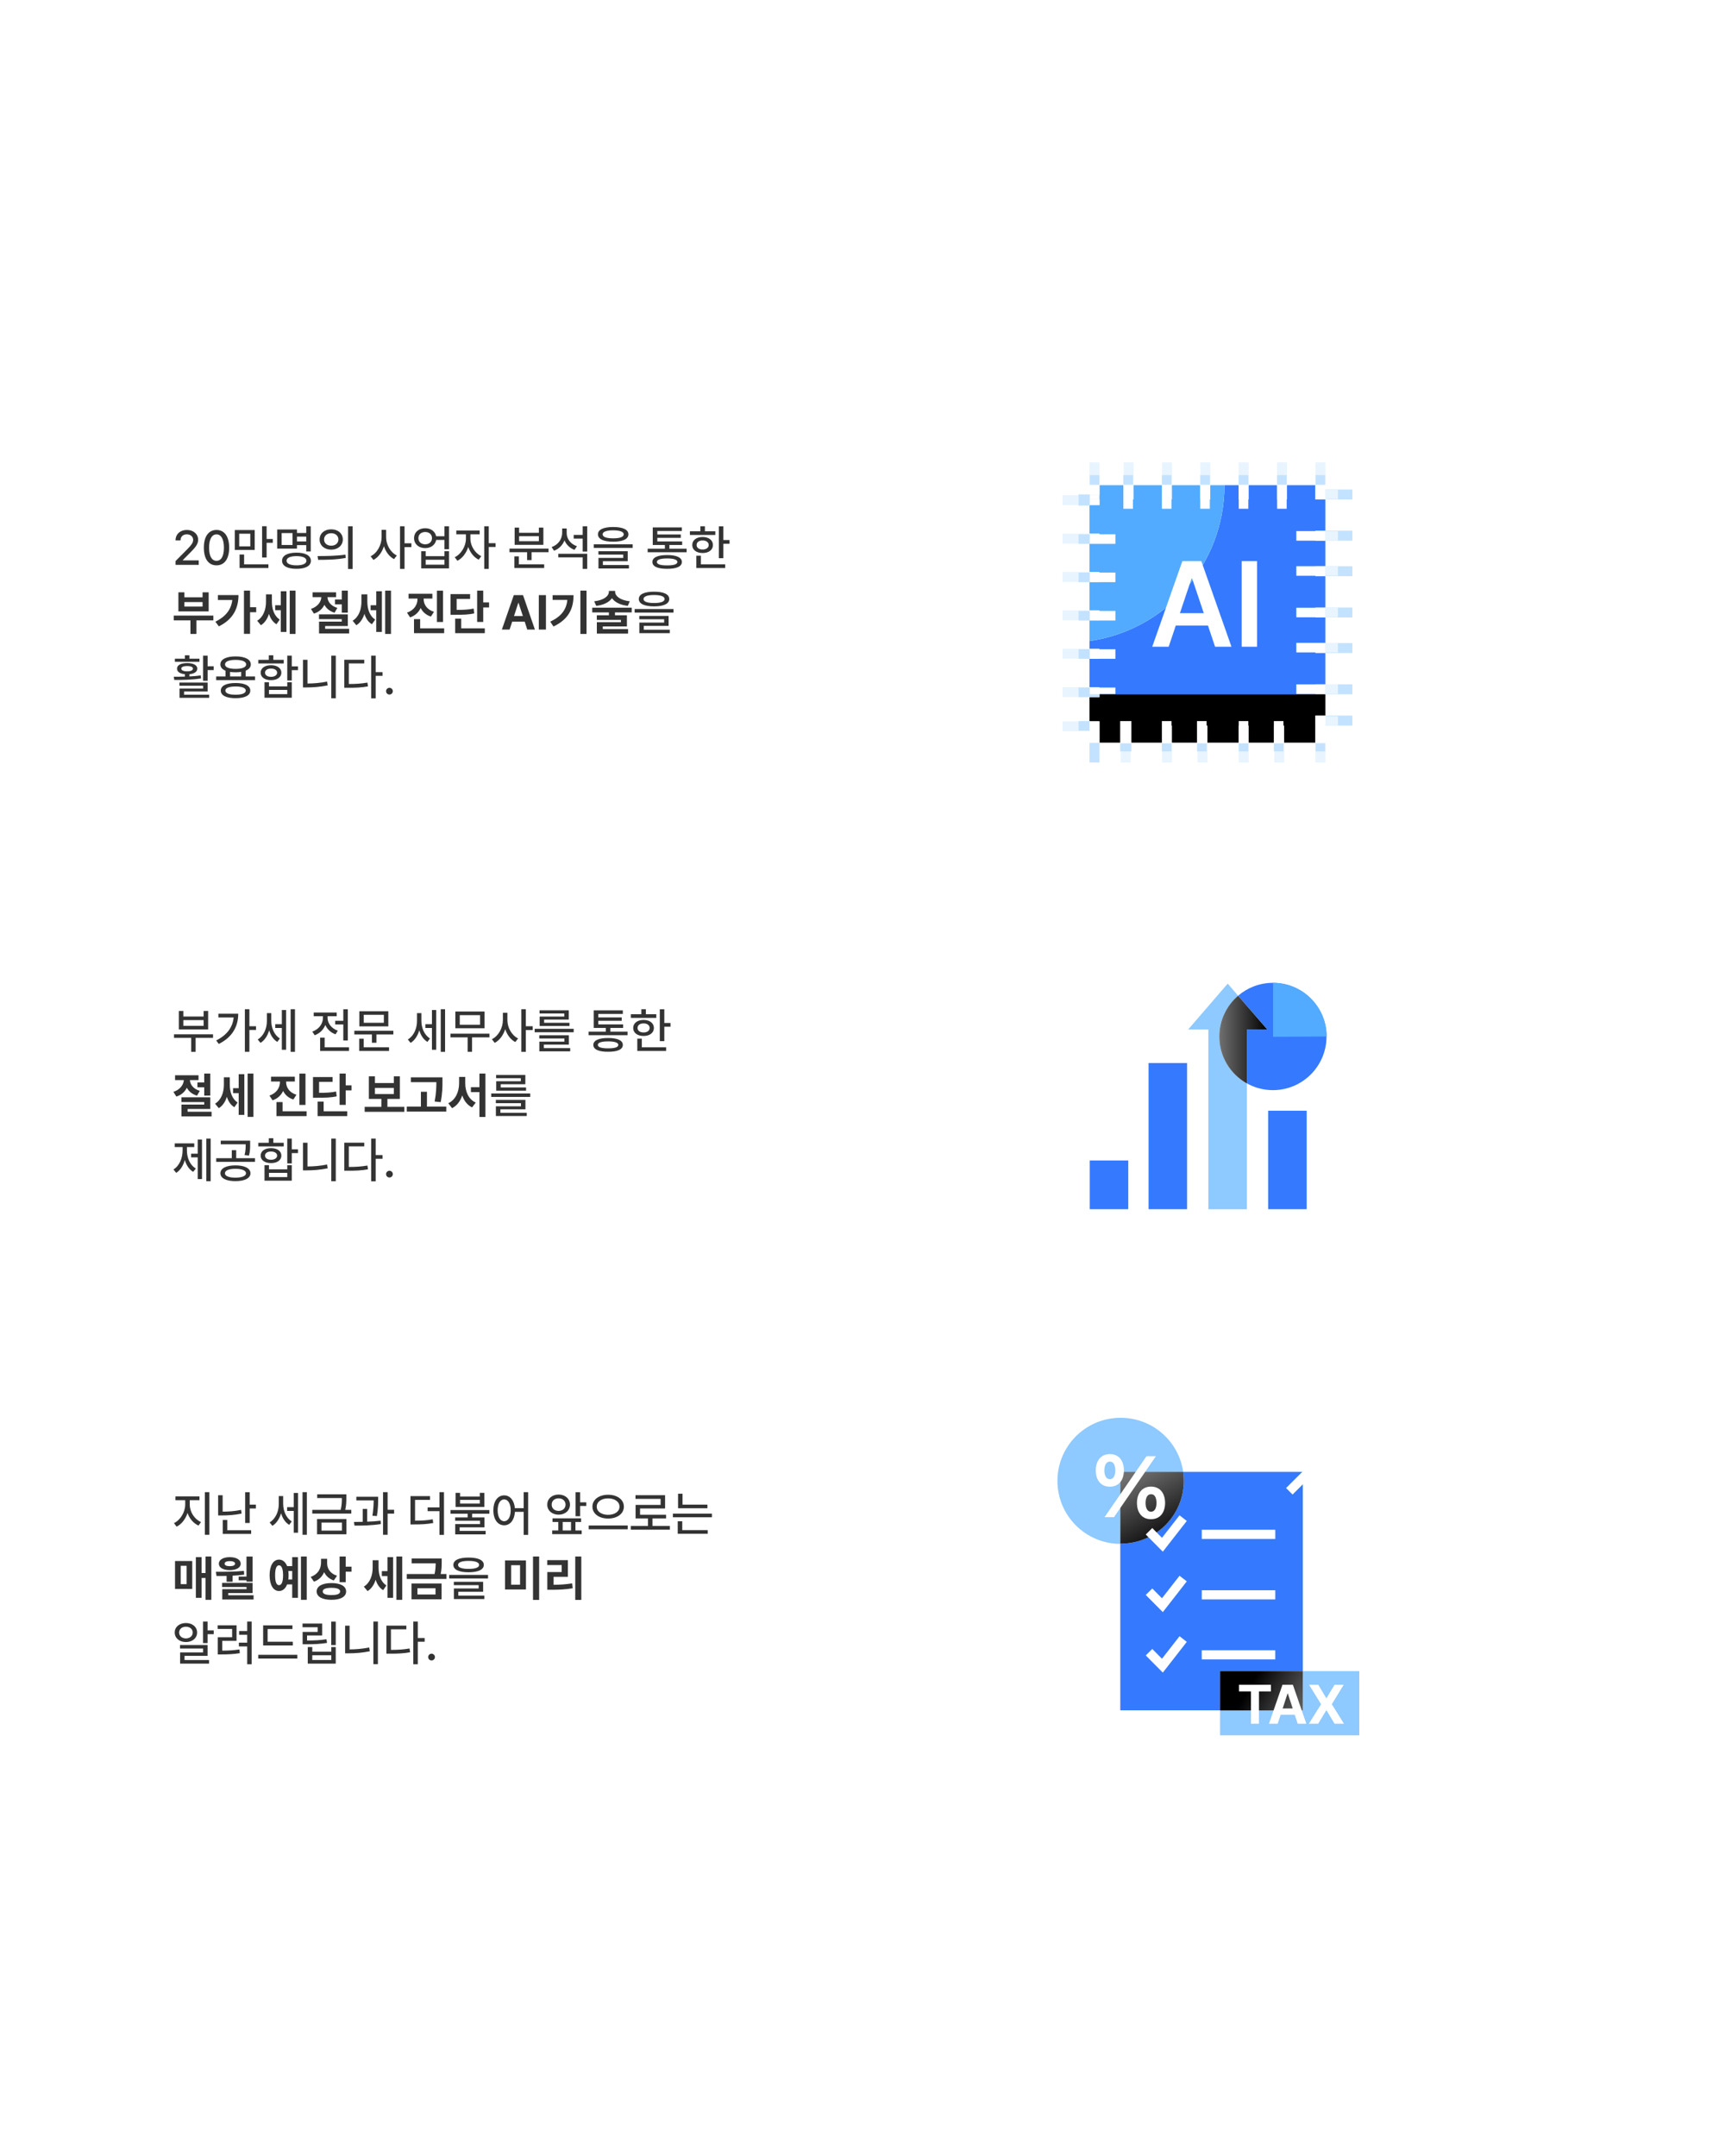 <svg width="400" height="500" viewBox="0 0 400 500" fill="none" xmlns="http://www.w3.org/2000/svg">
<g filter="url(#filter0_d_4760_14186)">
<rect x="20" y="86" width="320" height="104" rx="12" fill="white" shape-rendering="crispEdges"/>
<path d="M40.706 127V126.117L43.475 123.326C44.347 122.41 44.788 121.903 44.788 121.208C44.788 120.425 44.148 119.917 43.31 119.917C42.427 119.917 41.853 120.48 41.853 121.329H40.706C40.695 119.873 41.809 118.902 43.332 118.902C44.876 118.902 45.936 119.873 45.947 121.175C45.936 122.068 45.516 122.774 44.016 124.253L42.394 125.897V125.963H46.079V127H40.706ZM50.205 127.11C48.352 127.11 47.27 125.621 47.27 123.006C47.27 120.413 48.374 118.902 50.205 118.902C52.037 118.902 53.14 120.413 53.14 123.006C53.14 125.621 52.048 127.11 50.205 127.11ZM50.205 126.062C51.286 126.062 51.926 125.003 51.926 123.006C51.926 121.02 51.275 119.928 50.205 119.928C49.135 119.928 48.484 121.02 48.484 123.006C48.484 125.003 49.124 126.062 50.205 126.062ZM59.065 118.924V123.536H54.442V118.924H59.065ZM55.468 119.774V122.708H58.038V119.774H55.468ZM61.823 118.041V120.998H63.257V121.881H61.823V125.29H60.775V118.041H61.823ZM62.242 126.879V127.728H55.556V124.595H56.604V126.879H62.242ZM72.061 118.053V123.889H71.013V122.421H68.862V123.227H64.272V118.792H68.862V119.608H71.013V118.053H72.061ZM65.309 119.63V122.388H67.835V119.63H65.309ZM68.751 124.165C70.825 124.165 72.094 124.849 72.094 126.051C72.094 127.243 70.825 127.927 68.751 127.916C66.677 127.927 65.397 127.243 65.408 126.051C65.397 124.849 66.677 124.165 68.751 124.165ZM68.751 124.97C67.306 124.981 66.445 125.356 66.445 126.051C66.445 126.713 67.306 127.11 68.751 127.11C70.196 127.11 71.057 126.713 71.057 126.051C71.057 125.356 70.196 124.981 68.751 124.97ZM68.862 121.572H71.013V120.447H68.862V121.572ZM76.805 118.759C78.372 118.748 79.486 119.718 79.497 121.109C79.486 122.499 78.372 123.47 76.805 123.47C75.249 123.47 74.102 122.499 74.113 121.109C74.102 119.718 75.249 118.748 76.805 118.759ZM76.805 119.663C75.845 119.663 75.139 120.237 75.15 121.109C75.139 121.98 75.845 122.554 76.805 122.554C77.765 122.554 78.471 121.98 78.471 121.109C78.471 120.237 77.765 119.663 76.805 119.663ZM81.759 118.053V127.96H80.711V118.053H81.759ZM73.639 124.959C75.437 124.959 77.93 124.937 80.093 124.628L80.17 125.389C77.93 125.82 75.536 125.831 73.771 125.831L73.639 124.959ZM89.537 120.568C89.526 122.322 90.541 124.109 92.019 124.827L91.368 125.665C90.292 125.108 89.46 123.999 89.029 122.675C88.582 124.087 87.716 125.268 86.591 125.853L85.94 125.003C87.463 124.275 88.489 122.377 88.489 120.568V118.88H89.537V120.568ZM93.806 118.053V121.991H95.395V122.885H93.806V127.938H92.758V118.053H93.806ZM98.606 118.505C99.907 118.494 100.911 119.25 101.132 120.358H103.063V118.053H104.111V123.359H103.063V121.219H101.143C100.928 122.355 99.918 123.117 98.606 123.117C97.094 123.117 96.013 122.168 96.013 120.8C96.013 119.454 97.094 118.494 98.606 118.505ZM98.606 119.376C97.668 119.376 97.017 119.95 97.017 120.8C97.017 121.649 97.668 122.234 98.606 122.234C99.521 122.234 100.172 121.649 100.172 120.8C100.172 119.95 99.521 119.376 98.606 119.376ZM98.705 123.834V124.981H103.063V123.834H104.111V127.816H97.668V123.834H98.705ZM98.705 126.956H103.063V125.808H98.705V126.956ZM109.076 120.965C109.076 122.532 110.102 124.275 111.602 124.981L111.006 125.797C109.897 125.262 109.02 124.148 108.579 122.852C108.121 124.269 107.194 125.489 106.064 126.051L105.446 125.224C106.946 124.507 108.038 122.642 108.038 120.965V119.917H105.81V119.045H111.227V119.917H109.076V120.965ZM113.334 118.053V121.969H114.923V122.852H113.334V127.938H112.286V118.053H113.334ZM127.191 123.227V124.065H123.264V125.886H122.226V124.065H118.144V123.227H127.191ZM126.187 126.879V127.728H119.27V125.025H120.307V126.879H126.187ZM120.373 118.361V119.564H124.952V118.361H126V122.355H119.336V118.361H120.373ZM120.373 121.517H124.952V120.347H120.373V121.517ZM131.406 119.63C131.395 120.943 132.299 122.179 133.789 122.675L133.215 123.514C132.123 123.122 131.317 122.322 130.898 121.318C130.462 122.421 129.624 123.288 128.471 123.723L127.908 122.874C129.453 122.333 130.347 121.031 130.358 119.575V118.56H131.406V119.63ZM136.161 124.429V127.938H135.113V125.257H129.464V124.429H136.161ZM136.161 118.053V123.911H135.113V120.91H133.027V120.049H135.113V118.053H136.161ZM142.185 118.218C144.413 118.218 145.715 118.814 145.715 119.917C145.715 121.02 144.413 121.627 142.185 121.627C139.956 121.627 138.654 121.02 138.654 119.917C138.654 118.814 139.956 118.218 142.185 118.218ZM142.185 118.99C140.607 118.99 139.735 119.332 139.746 119.917C139.735 120.524 140.607 120.844 142.185 120.844C143.762 120.844 144.634 120.524 144.634 119.917C144.634 119.332 143.762 118.99 142.185 118.99ZM146.697 122.234V123.072H137.683V122.234H146.697ZM145.561 123.834V126.15H139.802V127.033H145.836V127.838H138.775V125.389H144.524V124.617H138.764V123.834H145.561ZM159.219 123.249V124.076H150.183V123.249H154.177V122.388H151.364V118.317H158.116V119.145H152.423V119.95H157.862V120.733H152.423V121.572H158.182V122.388H155.225V123.249H159.219ZM154.707 124.727C156.88 124.716 158.116 125.29 158.116 126.327C158.116 127.375 156.88 127.927 154.707 127.916C152.511 127.927 151.276 127.375 151.276 126.327C151.276 125.29 152.511 124.716 154.707 124.727ZM154.707 125.511C153.151 125.511 152.313 125.797 152.324 126.327C152.313 126.857 153.151 127.132 154.707 127.121C156.24 127.132 157.068 126.857 157.068 126.327C157.068 125.797 156.24 125.511 154.707 125.511ZM167.736 118.064V121.241H169.17V122.113H167.736V125.455H166.688V118.064H167.736ZM165.872 119.211V120.06H159.98V119.211H162.407V118.053H163.456V119.211H165.872ZM162.926 120.535C164.349 120.535 165.32 121.274 165.32 122.399C165.32 123.525 164.349 124.253 162.926 124.253C161.492 124.253 160.521 123.525 160.521 122.399C160.521 121.274 161.492 120.535 162.926 120.535ZM162.926 121.34C162.088 121.34 161.525 121.748 161.536 122.399C161.525 123.039 162.088 123.436 162.926 123.436C163.764 123.436 164.327 123.039 164.338 122.399C164.327 121.748 163.764 121.34 162.926 121.34ZM168.155 126.879V127.728H161.47V124.871H162.518V126.879H168.155ZM49.477 138.767V139.871H45.549V143.015H44.159V139.871H40.287V138.767H49.477ZM42.758 133.361V134.52H46.973V133.361H48.385V137.797H41.368V133.361H42.758ZM42.758 136.671H46.973V135.623H42.758V136.671ZM57.983 132.975V136.826H59.407V137.984H57.983V142.993H56.571V132.975H57.983ZM55.302 134.001C55.291 137.002 54.122 139.606 50.746 141.261L49.952 140.18C52.329 138.988 53.603 137.388 53.868 135.149H50.525V134.001H55.302ZM63.047 135.502C63.047 137.124 63.5 138.801 64.868 139.683L64.106 140.775C63.24 140.251 62.689 139.391 62.374 138.359C62.01 139.496 61.409 140.444 60.499 140.996L59.638 139.959C61.128 139.032 61.679 137.267 61.679 135.568V133.836H63.047V135.502ZM68.531 132.975V143.015H67.184V132.975H68.531ZM66.423 133.119V142.552H65.11V137.51H63.809V136.362H65.11V133.119H66.423ZM77.93 133.361V134.487H75.933C75.972 135.491 76.7 136.539 78.228 136.98L77.577 138.094C76.446 137.769 75.669 137.101 75.227 136.263C74.769 137.19 73.953 137.951 72.789 138.304L72.105 137.212C73.677 136.71 74.46 135.551 74.521 134.487H72.491V133.361H77.93ZM80.655 132.975V138.083H79.254V136.153H77.677V135.038H79.254V132.975H80.655ZM80.655 138.47V141.184H75.393V141.823H80.953V142.916H73.981V140.158H79.254V139.584H73.97V138.47H80.655ZM85.179 135.502C85.179 137.124 85.631 138.801 86.999 139.683L86.238 140.775C85.372 140.251 84.82 139.391 84.506 138.359C84.142 139.496 83.54 140.444 82.63 140.996L81.77 139.959C83.259 139.032 83.811 137.267 83.811 135.568V133.836H85.179V135.502ZM90.662 132.975V143.015H89.316V132.975H90.662ZM88.555 133.119V142.552H87.242V137.51H85.94V136.362H87.242V133.119H88.555ZM98.242 134.961C98.242 136.164 98.981 137.388 100.636 137.885L99.918 138.988C98.793 138.635 97.999 137.912 97.546 137.002C97.088 137.99 96.272 138.784 95.097 139.176L94.369 138.072C96.035 137.532 96.807 136.23 96.807 134.961V134.818H94.744V133.692H100.26V134.818H98.242V134.961ZM102.732 132.986V140.246H101.32V132.986H102.732ZM102.997 141.713V142.838H96.002V139.584H97.425V141.713H102.997ZM112.054 132.975V135.711H113.411V136.87H112.054V140.235H110.642V132.975H112.054ZM109.009 133.781V134.906H105.887V137.444C107.702 137.432 108.7 137.377 109.826 137.135L109.969 138.26C108.711 138.525 107.553 138.58 105.324 138.58H104.475V133.781H109.009ZM112.418 141.713V142.838H105.545V139.462H106.946V141.713H112.418ZM118.166 142H116.379L119.148 134.012H121.278L124.036 142H122.26L121.664 140.158H118.773L118.166 142ZM119.192 138.867H121.245L120.241 135.811H120.185L119.192 138.867ZM126.595 134.012V142H124.941V134.012H126.595ZM136.006 132.975V143.015H134.583V132.975H136.006ZM132.994 134.023C132.994 137.068 131.924 139.595 128.339 141.294L127.599 140.169C130.192 138.944 131.334 137.355 131.56 135.127H128.14V134.023H132.994ZM142.637 133.24C142.637 134.222 143.795 135.204 146.035 135.447L145.572 136.506C143.823 136.313 142.549 135.656 141.909 134.729C141.252 135.656 139.984 136.313 138.257 136.506L137.783 135.447C140.033 135.204 141.181 134.222 141.192 133.24V133.03H142.637V133.24ZM146.487 136.925V138.028H142.604V138.69H145.373V141.283H139.779V141.89H145.638V142.949H138.4V140.29H143.983V139.76H138.389V138.69H141.192V138.028H137.33V136.925H146.487ZM151.662 133.218C153.89 133.218 155.192 133.814 155.192 134.917C155.192 136.02 153.89 136.627 151.662 136.627C149.433 136.627 148.131 136.02 148.131 134.917C148.131 133.814 149.433 133.218 151.662 133.218ZM151.662 133.99C150.084 133.99 149.212 134.332 149.223 134.917C149.212 135.524 150.084 135.844 151.662 135.844C153.239 135.844 154.111 135.524 154.111 134.917C154.111 134.332 153.239 133.99 151.662 133.99ZM156.174 137.234V138.072H147.16V137.234H156.174ZM155.038 138.834V141.15H149.279V142.033H155.313V142.838H148.253V140.389H154.001V139.617H148.242V138.834H155.038ZM48.142 148.053V150.513H49.554V151.406H48.142V153.878H47.094V148.053H48.142ZM48.142 154.297V156.36H42.681V157.11H48.506V157.838H41.633V155.687H47.105V155.025H41.611V154.297H48.142ZM40.298 152.94C41.065 152.94 41.953 152.94 42.88 152.907V152.355C41.743 152.25 41.037 151.798 41.048 151.053C41.037 150.248 41.964 149.774 43.398 149.774C44.821 149.774 45.748 150.248 45.748 151.053C45.748 151.793 45.047 152.245 43.928 152.355V152.874C44.81 152.83 45.704 152.758 46.531 152.642L46.62 153.326C44.49 153.679 42.151 153.69 40.408 153.69L40.298 152.94ZM46.255 148.759V149.487H40.552V148.759H42.88V147.964H43.928V148.759H46.255ZM43.398 150.458C42.548 150.458 42.041 150.678 42.041 151.053C42.041 151.451 42.548 151.693 43.398 151.693C44.236 151.693 44.744 151.451 44.744 151.053C44.744 150.678 44.236 150.458 43.398 150.458ZM59.142 152.874V153.723H50.128V152.874H52.29V151.539C51.529 151.23 51.099 150.733 51.099 150.083C51.099 148.913 52.456 148.229 54.629 148.229C56.792 148.229 58.16 148.913 58.16 150.083C58.16 150.733 57.724 151.235 56.957 151.539V152.874H59.142ZM54.629 154.396C56.759 154.396 58.038 155.025 58.038 156.15C58.038 157.298 56.759 157.916 54.629 157.916C52.478 157.916 51.198 157.298 51.198 156.15C51.198 155.025 52.478 154.396 54.629 154.396ZM54.629 155.202C53.118 155.202 52.257 155.544 52.257 156.15C52.257 156.768 53.118 157.121 54.629 157.11C56.119 157.121 56.99 156.768 56.99 156.15C56.99 155.544 56.119 155.202 54.629 155.202ZM54.629 149.034C53.096 149.034 52.169 149.421 52.18 150.083C52.169 150.744 53.096 151.12 54.629 151.12C56.163 151.12 57.079 150.744 57.079 150.083C57.079 149.421 56.163 149.034 54.629 149.034ZM53.349 152.874H55.92V151.815C55.534 151.881 55.098 151.914 54.629 151.914C54.166 151.914 53.736 151.881 53.349 151.826V152.874ZM67.659 148.053V150.535H69.093V151.417H67.659V153.812H66.611V148.053H67.659ZM62.374 154.22V155.18H66.611V154.22H67.659V157.816H61.337V154.22H62.374ZM62.374 156.978H66.611V155.996H62.374V156.978ZM65.794 149.023V149.862H59.903V149.023H62.33V147.964H63.378V149.023H65.794ZM62.849 150.27C64.272 150.27 65.243 150.943 65.243 152.002C65.243 153.05 64.272 153.745 62.849 153.734C61.403 153.745 60.444 153.05 60.444 152.002C60.444 150.943 61.403 150.27 62.849 150.27ZM62.849 151.053C62.01 151.042 61.447 151.429 61.459 152.002C61.447 152.587 62.01 152.962 62.849 152.962C63.687 152.962 64.25 152.587 64.261 152.002C64.25 151.429 63.687 151.042 62.849 151.053ZM77.864 148.053V157.938H76.816V148.053H77.864ZM71.3 149.012V154.518C72.739 154.507 74.256 154.391 75.845 154.065L75.989 154.948C74.234 155.301 72.646 155.422 71.09 155.422H70.263V149.012H71.3ZM87.121 148.053V151.881H88.709V152.741H87.121V157.96H86.072V148.053H87.121ZM84.462 149.001V149.851H80.887V154.628C82.547 154.622 83.794 154.551 85.201 154.297L85.333 155.18C83.789 155.455 82.476 155.511 80.633 155.5H79.839V149.001H84.462ZM90.309 157.077C89.879 157.077 89.515 156.724 89.526 156.294C89.515 155.864 89.879 155.511 90.309 155.511C90.728 155.511 91.092 155.864 91.092 156.294C91.092 156.724 90.728 157.077 90.309 157.077Z" fill="#333333"/>
<g clip-path="url(#clip0_4760_14186)">
<path d="M305.019 111.822V108.523H298.431V111.822H296.125V108.523H289.537V111.822H287.231V108.523H283.937C283.937 126.929 270.332 142.152 252.643 144.663V146.457H254.949V148.766H252.643V155.363H254.949V157.013H305.019V154.704H307.325V147.447H305.019V145.138H307.325V139.2H305.019V136.891H307.325V129.634H305.019V127.325H307.325V121.388H305.019V119.079H307.325V111.822H305.019Z" fill="#3579FF"/>
<path d="M298.435 103.234H296.129V108.512H298.435V103.234Z" fill="#E8F4FF"/>
<path d="M298.359 108.434H296.132V113.987H298.359V108.434Z" fill="white"/>
<path d="M289.548 103.234H287.242V108.512H289.548V103.234Z" fill="#E8F4FF"/>
<path d="M289.47 108.434H287.242V113.987H289.47V108.434Z" fill="white"/>
<path d="M307.322 103.234H305.017V108.512H307.322V103.234Z" fill="#E8F4FF"/>
<path d="M307.323 108.527H305.017V109.517H307.323V108.527Z" fill="white"/>
<path d="M254.95 157.012V157.671H252.644V163.279H254.95V164.269V165.588V168.227H259.891V164.269H262.197V168.227H269.444V164.269H271.75V168.227H277.679V164.269H279.985V168.227H287.232V164.269H289.538V168.227H295.467V164.269H297.773V168.227H305.02V164.269V161.96H307.326V157.012H305.02H254.95Z" fill="black"/>
<path d="M262.19 168.223H259.884V172.841H262.19V168.223Z" fill="#E8F4FF"/>
<path d="M262.347 163.227H259.749V168.41H262.347V163.227Z" fill="white"/>
<path d="M279.982 168.223H277.676V172.841H279.982V168.223Z" fill="#E8F4FF"/>
<path d="M279.793 163.227H277.565V168.41H279.793V163.227Z" fill="white"/>
<path d="M297.783 168.223H295.477V172.841H297.783V168.223Z" fill="#E8F4FF"/>
<path d="M297.613 163.227H295.386V168.41H297.613V163.227Z" fill="white"/>
<path d="M271.762 168.223H269.457V172.841H271.762V168.223Z" fill="#E8F4FF"/>
<path d="M271.648 163.227H269.42V168.41H271.648V163.227Z" fill="white"/>
<path d="M289.548 168.223H287.242V172.841H289.548V168.223Z" fill="#E8F4FF"/>
<path d="M289.47 163.227H287.242V168.41H289.47V163.227Z" fill="white"/>
<path d="M307.322 168.223H305.017V172.841H307.322V168.223Z" fill="#E8F4FF"/>
<path d="M262.347 168.398H259.749V170.25H262.347V168.398Z" fill="#C3E2FF"/>
<path d="M279.793 168.398H277.565V170.25H279.793V168.398Z" fill="#C3E2FF"/>
<path d="M297.613 168.398H295.386V170.25H297.613V168.398Z" fill="#C3E2FF"/>
<path d="M271.648 168.398H269.42V170.25H271.648V168.398Z" fill="#C3E2FF"/>
<path d="M289.47 168.398H287.242V170.25H289.47V168.398Z" fill="#C3E2FF"/>
<path d="M307.288 168.398H305.06V170.25H307.288V168.398Z" fill="#C3E2FF"/>
<path d="M307.322 164.266H305.017V168.224H307.322V164.266Z" fill="white"/>
<path d="M254.949 168.223H252.643V172.841H254.949V168.223Z" fill="#C3E2FF"/>
<path d="M254.949 165.598H252.643V168.237H254.949V165.598Z" fill="white"/>
<path d="M252.654 155.363H246.395V157.672H252.654V157.013V155.363Z" fill="#E8F4FF"/>
<path d="M258.641 155.449H252.701V156.93H258.641V155.449Z" fill="white"/>
<path d="M254.95 157.012H252.644V157.671H254.95V157.012Z" fill="#C3E2FF"/>
<path d="M252.654 146.453H246.395V148.762H252.654V146.453Z" fill="#E8F4FF"/>
<path d="M258.641 146.562H252.701V148.784H258.641V146.562Z" fill="white"/>
<path d="M280.643 108.523V111.822H278.337V108.523H271.749V111.822H269.443V108.523H262.855V111.822H260.549V108.523H254.949V110.832H252.643V111.822H254.949V113.141H252.643V119.739H254.949V122.048H252.643V128.645H254.949V130.954H252.643V137.551H254.949V139.86H252.643V144.663C270.332 142.152 283.937 126.929 283.937 108.523H280.643Z" fill="#52ABFF"/>
<path d="M262.863 103.234H260.558V108.512H262.863V103.234Z" fill="#E8F4FF"/>
<path d="M262.715 108.434H260.488V113.987H262.715V108.434Z" fill="white"/>
<path d="M280.66 103.234H278.354V108.512H280.66V103.234Z" fill="#E8F4FF"/>
<path d="M280.541 108.434H278.313V113.987H280.541V108.434Z" fill="white"/>
<path d="M271.762 103.234H269.457V108.512H271.762V103.234Z" fill="#E8F4FF"/>
<path d="M271.648 108.434H269.42V113.987H271.648V108.434Z" fill="white"/>
<path d="M254.949 103.234H252.643V108.512H254.949V103.234Z" fill="#E8F4FF"/>
<path d="M298.359 106.195H296.131V108.417H298.359V106.195Z" fill="#C3E2FF"/>
<path d="M289.468 106.195H287.241V108.417H289.468V106.195Z" fill="#C3E2FF"/>
<path d="M307.288 106.195H305.06V108.417H307.288V106.195Z" fill="#C3E2FF"/>
<path d="M262.716 106.195H260.488V108.417H262.716V106.195Z" fill="#C3E2FF"/>
<path d="M280.541 106.195H278.313V108.417H280.541V106.195Z" fill="#C3E2FF"/>
<path d="M271.647 106.195H269.419V108.417H271.647V106.195Z" fill="#C3E2FF"/>
<path d="M254.928 106.195H252.7V108.417H254.928V106.195Z" fill="#C3E2FF"/>
<path d="M254.949 108.523H252.643V110.832H254.949V108.523Z" fill="white"/>
<path d="M252.654 137.555H246.395V139.864H252.654V137.555Z" fill="#E8F4FF"/>
<path d="M258.641 137.684H252.701V139.905H258.641V137.684Z" fill="white"/>
<path d="M252.654 119.75H246.395V122.059H252.654V119.75Z" fill="#E8F4FF"/>
<path d="M258.641 119.91H252.701V122.131H258.641V119.91Z" fill="white"/>
<path d="M252.654 128.652H246.395V130.961H252.654V128.652Z" fill="#E8F4FF"/>
<path d="M258.641 128.789H252.701V131.01H258.641V128.789Z" fill="white"/>
<path d="M252.654 110.836H246.395V113.145H252.654V111.826V110.836Z" fill="#E8F4FF"/>
<path d="M254.949 111.824H252.644V113.144H254.949V111.824Z" fill="white"/>
<path d="M254.949 110.836H252.644V111.826H254.949V110.836Z" fill="white"/>
<path d="M252.654 163.281H246.395V165.59H252.654V164.271V163.281Z" fill="#E8F4FF"/>
<path d="M252.707 155.449H250.108V157.67H252.707V157.036V155.449Z" fill="#C3E2FF"/>
<path d="M252.707 146.562H250.108V148.784H252.707V146.562Z" fill="#C3E2FF"/>
<path d="M252.707 137.684H250.108V139.905H252.707V137.684Z" fill="#C3E2FF"/>
<path d="M252.707 119.91H250.108V122.131H252.707V119.91Z" fill="#C3E2FF"/>
<path d="M252.707 128.789H250.108V131.01H252.707V128.789Z" fill="#C3E2FF"/>
<path d="M252.706 110.656H250.107V113.248H252.706V111.767V110.656Z" fill="#C3E2FF"/>
<path d="M252.706 163.227H250.107V165.448H252.706V164.179V163.227Z" fill="#C3E2FF"/>
<path d="M254.949 163.281H252.643V164.271H254.949V163.281Z" fill="white"/>
<path d="M254.949 164.266H252.643V165.585H254.949V164.266Z" fill="white"/>
<path d="M313.593 154.707H307.334V157.016H313.593V154.707Z" fill="#C3E2FF"/>
<path d="M307.277 154.707H300.594V156.928H307.277V154.707Z" fill="white"/>
<path d="M313.593 136.891H307.334V139.2H313.593V136.891Z" fill="#C3E2FF"/>
<path d="M307.277 136.938H300.594V139.159H307.277V136.938Z" fill="white"/>
<path d="M313.593 119.074H307.334V121.383H313.593V119.074Z" fill="#C3E2FF"/>
<path d="M307.277 119.168H300.594V121.389H307.277V119.168Z" fill="white"/>
<path d="M313.593 145.137H307.334V147.446H313.593V145.137Z" fill="#C3E2FF"/>
<path d="M307.277 145.082H300.594V147.303H307.277V145.082Z" fill="white"/>
<path d="M313.593 127.316H307.334V129.625H313.593V127.316Z" fill="#C3E2FF"/>
<path d="M307.277 127.305H300.594V129.526H307.277V127.305Z" fill="white"/>
<path d="M313.593 109.52H307.334V111.829H313.593V109.52Z" fill="#C3E2FF"/>
<path d="M307.323 109.52H305.017V111.829H307.323V109.52Z" fill="white"/>
<path d="M313.593 161.953H307.334V164.262H313.593V161.953Z" fill="#C3E2FF"/>
<path d="M310.254 154.707H307.284V156.928H310.254V154.707Z" fill="#E8F4FF"/>
<path d="M310.254 136.938H307.284V139.159H310.254V136.938Z" fill="#E8F4FF"/>
<path d="M310.254 119.164H307.284V121.385H310.254V119.164Z" fill="#E8F4FF"/>
<path d="M310.254 145.082H307.284V147.303H310.254V145.082Z" fill="#E8F4FF"/>
<path d="M310.254 127.305H307.284V129.526H310.254V127.305Z" fill="#E8F4FF"/>
<path d="M310.254 109.535H307.284V111.756H310.254V109.535Z" fill="#E8F4FF"/>
<path d="M310.254 162.109H307.284V164.331H310.254V162.109Z" fill="#E8F4FF"/>
<path d="M307.323 161.953H305.017V164.262H307.323V161.953Z" fill="white"/>
<path d="M281.755 145.987L280.108 141.072H272.644L270.997 145.987H267.182L274.172 126.133H278.567L285.557 145.987H281.752H281.755ZM273.602 138.202H279.14L276.448 130.187H276.294L273.602 138.202Z" fill="white"/>
<path d="M291.486 126.133V145.987H287.932V126.133H291.486Z" fill="white"/>
</g>
</g>
<g filter="url(#filter1_d_4760_14186)">
<rect x="20" y="198" width="320" height="104" rx="12" fill="white" shape-rendering="crispEdges"/>
<path d="M49.4 235.867V236.694H45.362V239.938H44.336V236.694H40.353V235.867H49.4ZM42.515 230.45V231.741H47.215V230.45H48.264V234.741H41.478V230.45H42.515ZM42.515 233.903H47.215V232.579H42.515V233.903ZM57.829 230.053V233.991H59.362V234.863H57.829V239.927H56.781V230.053H57.829ZM55.247 231.09C55.236 233.947 53.978 236.496 50.724 238.106L50.139 237.29C52.616 236.054 53.962 234.267 54.177 231.961H50.636V231.09H55.247ZM62.904 232.756C62.904 234.333 63.566 236.021 64.89 236.827L64.305 237.632C63.378 237.075 62.749 236.087 62.418 234.94C62.049 236.198 61.37 237.268 60.41 237.853L59.76 237.069C61.161 236.231 61.889 234.488 61.889 232.8V230.957H62.904V232.756ZM68.398 230.053V239.938H67.394V230.053H68.398ZM66.346 230.24V239.452H65.353V234.399H63.819V233.528H65.353V230.24H66.346ZM80.655 230.064V237.301H79.607V233.583H77.721V232.733H79.607V230.064H80.655ZM80.92 238.879V239.728H74.234V236.65H75.282V238.879H80.92ZM75.956 232.06C75.956 233.296 76.849 234.532 78.338 235.028L77.798 235.867C76.689 235.475 75.867 234.681 75.437 233.704C75.007 234.791 74.141 235.668 72.966 236.087L72.425 235.238C73.948 234.719 74.885 233.417 74.885 232.06V231.674H72.745V230.814H78.074V231.674H75.956V232.06ZM91.214 235.05V235.9H87.286V237.82H86.249V235.9H82.167V235.05H91.214ZM90.044 230.516V234.024H83.325V230.516H90.044ZM84.351 231.343V233.197H89.007V231.343H84.351ZM90.21 238.879V239.728H83.292V236.882H84.34V238.879H90.21ZM97.712 232.756C97.712 234.333 98.374 236.021 99.698 236.827L99.113 237.632C98.186 237.075 97.557 236.087 97.227 234.94C96.857 236.198 96.178 237.268 95.219 237.853L94.568 237.069C95.969 236.231 96.697 234.488 96.697 232.8V230.957H97.712V232.756ZM103.206 230.053V239.938H102.202V230.053H103.206ZM101.154 230.24V239.452H100.161V234.399H98.628V233.528H100.161V230.24H101.154ZM113.5 235.723V236.573H109.462V239.927H108.436V236.573H104.453V235.723H113.5ZM112.363 230.582V234.466H105.589V230.582H112.363ZM106.615 231.421V233.649H111.315V231.421H106.615ZM117.659 232.568C117.648 234.322 118.663 236.109 120.141 236.827L119.49 237.665C118.415 237.108 117.582 235.999 117.151 234.675C116.705 236.087 115.839 237.268 114.713 237.853L114.062 237.003C115.585 236.275 116.611 234.377 116.611 232.568V230.88H117.659V232.568ZM121.929 230.053V233.991H123.517V234.885H121.929V239.938H120.881V230.053H121.929ZM133.027 234.587V235.392H123.981V234.587H133.027ZM131.913 236.087V238.261H126.11V239.077H132.222V239.816H125.062V237.566H130.876V236.838H125.051V236.087H131.913ZM131.891 230.306V232.447H126.176V233.197H132.057V233.936H125.139V231.752H130.843V231.045H125.117V230.306H131.891ZM145.527 235.249V236.076H136.492V235.249H140.486V234.388H137.672V230.317H144.424V231.145H138.731V231.95H144.17V232.733H138.731V233.572H144.49V234.388H141.534V235.249H145.527ZM141.015 236.727C143.189 236.716 144.424 237.29 144.424 238.327C144.424 239.375 143.189 239.927 141.015 239.916C138.82 239.927 137.584 239.375 137.584 238.327C137.584 237.29 138.82 236.716 141.015 236.727ZM141.015 237.511C139.46 237.511 138.621 237.797 138.632 238.327C138.621 238.857 139.46 239.132 141.015 239.121C142.549 239.132 143.376 238.857 143.376 238.327C143.376 237.797 142.549 237.511 141.015 237.511ZM154.045 230.064V233.241H155.479V234.113H154.045V237.455H152.997V230.064H154.045ZM152.18 231.211V232.06H146.289V231.211H148.716V230.053H149.764V231.211H152.18ZM149.234 232.535C150.658 232.535 151.629 233.274 151.629 234.399C151.629 235.525 150.658 236.253 149.234 236.253C147.8 236.253 146.829 235.525 146.829 234.399C146.829 233.274 147.8 232.535 149.234 232.535ZM149.234 233.34C148.396 233.34 147.833 233.748 147.844 234.399C147.833 235.039 148.396 235.436 149.234 235.436C150.073 235.436 150.636 235.039 150.647 234.399C150.636 233.748 150.073 233.34 149.234 233.34ZM154.464 238.879V239.728H147.778V236.871H148.826V238.879H154.464ZM46.035 245.361V246.487H44.038C44.077 247.491 44.805 248.539 46.333 248.98L45.682 250.094C44.551 249.769 43.773 249.101 43.332 248.263C42.874 249.19 42.058 249.951 40.894 250.304L40.21 249.212C41.782 248.71 42.565 247.551 42.626 246.487H40.596V245.361H46.035ZM48.76 244.975V250.083H47.359V248.153H45.781V247.038H47.359V244.975H48.76ZM48.76 250.47V253.184H43.497V253.823H49.058V254.916H42.085V252.158H47.359V251.584H42.074V250.47H48.76ZM53.283 247.502C53.283 249.124 53.736 250.801 55.104 251.683L54.343 252.775C53.476 252.251 52.925 251.391 52.61 250.359C52.246 251.496 51.645 252.444 50.735 252.996L49.874 251.959C51.364 251.032 51.915 249.267 51.915 247.568V245.836H53.283V247.502ZM58.767 244.975V255.015H57.421V244.975H58.767ZM56.659 245.119V254.552H55.346V249.51H54.045V248.362H55.346V245.119H56.659ZM66.346 246.961C66.346 248.164 67.085 249.388 68.74 249.885L68.023 250.988C66.898 250.635 66.103 249.912 65.651 249.002C65.193 249.99 64.377 250.784 63.202 251.176L62.474 250.072C64.139 249.532 64.912 248.23 64.912 246.961V246.818H62.849V245.692H68.365V246.818H66.346V246.961ZM70.836 244.986V252.246H69.424V244.986H70.836ZM71.101 253.713V254.838H64.106V251.584H65.53V253.713H71.101ZM80.159 244.975V247.711H81.516V248.87H80.159V252.235H78.747V244.975H80.159ZM77.114 245.781V246.906H73.992V249.444C75.806 249.432 76.805 249.377 77.93 249.135L78.074 250.26C76.816 250.525 75.658 250.58 73.429 250.58H72.579V245.781H77.114ZM80.523 253.713V254.838H73.65V251.462H75.051V253.713H80.523ZM93.751 252.698V253.846H84.561V252.698H88.433V250.845H85.532V245.615H86.944V247.171H91.324V245.615H92.725V250.845H89.835V252.698H93.751ZM86.944 249.719H91.324V248.296H86.944V249.719ZM102.599 245.847V246.796C102.599 248.053 102.599 249.466 102.191 251.595L100.779 251.451C101.16 249.554 101.176 248.142 101.187 246.961H95.274V245.847H102.599ZM103.482 252.643V253.79H94.325V252.643H97.602V249.19H99.003V252.643H103.482ZM107.884 247.248C107.884 249.135 108.645 250.966 110.322 251.694L109.462 252.82C108.347 252.273 107.603 251.275 107.189 250.039C106.748 251.352 105.975 252.428 104.828 252.996L103.945 251.849C105.666 251.076 106.45 249.135 106.461 247.248V245.748H107.884V247.248ZM112.562 244.975V255.037H111.172V249.267H109.197V248.131H111.172V244.975H112.562ZM122.955 249.587V250.392H113.908V249.587H122.955ZM121.84 251.087V253.261H116.037V254.077H122.149V254.816H114.989V252.566H120.803V251.838H114.978V251.087H121.84ZM121.818 245.306V247.447H116.103V248.197H121.984V248.936H115.066V246.752H120.77V246.045H115.044V245.306H121.818ZM48.848 260.053V269.938H47.844V260.053H48.848ZM46.84 260.262V269.441H45.847V264.41H44.314V263.55H45.847V260.262H46.84ZM43.343 262.811C43.343 264.499 44.027 266.187 45.417 266.992L44.788 267.764C43.845 267.202 43.194 266.203 42.858 265.006C42.499 266.297 41.826 267.395 40.861 267.996L40.221 267.213C41.622 266.363 42.339 264.565 42.339 262.811V262.016H40.519V261.167H45.042V262.016H43.343V262.811ZM54.585 266.264C56.725 266.264 58.072 266.937 58.083 268.095C58.072 269.243 56.725 269.927 54.585 269.916C52.467 269.927 51.11 269.243 51.11 268.095C51.11 266.937 52.467 266.264 54.585 266.264ZM54.585 267.058C53.085 267.058 52.147 267.444 52.158 268.095C52.147 268.735 53.085 269.11 54.585 269.11C56.097 269.11 57.034 268.735 57.045 268.095C57.034 267.444 56.097 267.058 54.585 267.058ZM58.005 260.538V261.365C58.005 262.16 58.005 262.976 57.73 263.991L56.703 263.881C56.968 262.871 56.968 262.143 56.968 261.376H51.187V260.538H58.005ZM59.131 264.598V265.447H50.139V264.598H53.747V262.744H54.773V264.598H59.131ZM67.659 260.053V262.535H69.093V263.417H67.659V265.812H66.611V260.053H67.659ZM62.374 266.22V267.18H66.611V266.22H67.659V269.816H61.337V266.22H62.374ZM62.374 268.978H66.611V267.996H62.374V268.978ZM65.794 261.023V261.862H59.903V261.023H62.33V259.964H63.378V261.023H65.794ZM62.849 262.27C64.272 262.27 65.243 262.943 65.243 264.002C65.243 265.05 64.272 265.745 62.849 265.734C61.403 265.745 60.444 265.05 60.444 264.002C60.444 262.943 61.403 262.27 62.849 262.27ZM62.849 263.053C62.01 263.042 61.447 263.429 61.459 264.002C61.447 264.587 62.01 264.962 62.849 264.962C63.687 264.962 64.25 264.587 64.261 264.002C64.25 263.429 63.687 263.042 62.849 263.053ZM77.864 260.053V269.938H76.816V260.053H77.864ZM71.3 261.012V266.518C72.739 266.507 74.256 266.391 75.845 266.065L75.989 266.948C74.234 267.301 72.646 267.422 71.09 267.422H70.263V261.012H71.3ZM87.121 260.053V263.881H88.709V264.741H87.121V269.96H86.072V260.053H87.121ZM84.462 261.001V261.851H80.887V266.628C82.547 266.622 83.794 266.551 85.201 266.297L85.333 267.18C83.789 267.455 82.476 267.511 80.633 267.5H79.839V261.001H84.462ZM90.309 269.077C89.879 269.077 89.515 268.724 89.526 268.294C89.515 267.864 89.879 267.511 90.309 267.511C90.728 267.511 91.092 267.864 91.092 268.294C91.092 268.724 90.728 269.077 90.309 269.077Z" fill="#333333"/>
<g clip-path="url(#clip1_4760_14186)">
<path d="M261.627 265.133H252.693V276.436H261.627V265.133Z" fill="#3579FF"/>
<path d="M275.263 242.531H266.33V276.44H275.263V242.531Z" fill="#3579FF"/>
<path d="M295.171 223.93C292.092 223.93 289.275 225.055 287.105 226.913L293.862 234.748H289.137V247.249C290.923 248.248 292.983 248.817 295.174 248.817C302.036 248.817 307.598 243.246 307.598 236.372C307.598 229.499 302.033 223.93 295.171 223.93Z" fill="#3579FF"/>
<path d="M282.747 236.383C282.747 232.594 284.44 229.206 287.103 226.922L284.684 224.117L275.511 234.758H280.201V276.438H289.135V247.26C285.326 245.134 282.747 241.062 282.747 236.383Z" fill="#8EC9FF"/>
<path d="M293.854 234.756L287.097 226.922C284.431 229.204 282.741 232.595 282.741 236.383C282.741 241.062 285.32 245.134 289.129 247.26V234.759H293.854V234.756Z" fill="url(#paint0_linear_4760_14186)"/>
<path d="M303.002 253.594H294.069V276.435H303.002V253.594Z" fill="#3579FF"/>
<g clip-path="url(#clip2_4760_14186)">
<path d="M307.634 236.376C307.634 229.503 302.068 223.934 295.207 223.934V236.452L307.634 236.376Z" fill="#52ABFF"/>
</g>
</g>
</g>
<g filter="url(#filter2_d_4760_14186)">
<rect x="20" y="310" width="320" height="104" rx="12" fill="white" shape-rendering="crispEdges"/>
<path d="M44.005 344.965C44.005 346.62 45.086 348.33 46.609 348.981L46.035 349.797C44.871 349.284 43.944 348.198 43.486 346.874C43.029 348.286 42.096 349.489 40.949 350.051L40.342 349.224C41.831 348.529 42.935 346.664 42.946 344.965V343.917H40.684V343.045H46.255V343.917H44.005V344.965ZM48.55 342.053V351.938H47.502V342.053H48.55ZM51.628 342.759V346.565C52.969 346.565 54.381 346.477 55.909 346.157L56.031 347.017C54.376 347.359 52.853 347.447 51.386 347.447H50.58V342.759H51.628ZM57.895 342.064V344.943H59.329V345.837H57.895V349.191H56.847V342.064H57.895ZM58.237 350.879V351.728H51.651V348.496H52.71V350.879H58.237ZM65.662 344.756C65.662 346.333 66.324 348.021 67.648 348.827L67.063 349.632C66.136 349.075 65.507 348.087 65.177 346.94C64.807 348.198 64.128 349.268 63.169 349.853L62.518 349.069C63.919 348.231 64.647 346.488 64.647 344.8V342.957H65.662V344.756ZM71.156 342.053V351.938H70.152V342.053H71.156ZM69.104 342.24V351.452H68.111V346.399H66.578V345.528H68.111V342.24H69.104ZM80.313 342.549V343.299C80.313 344.077 80.313 344.96 80.06 346.157H81.461V347.017H72.414V346.157H79.001C79.265 345.004 79.276 344.16 79.276 343.41H73.55V342.549H80.313ZM80.324 348.275V351.816H73.517V348.275H80.324ZM74.543 349.102V350.967H79.287V349.102H74.543ZM87.683 343.112V343.718C87.683 344.546 87.683 345.826 87.396 347.591L86.359 347.514C86.608 345.93 86.635 344.789 86.646 343.961H82.63V343.112H87.683ZM85.146 345.936V348.893C86.199 348.86 87.269 348.788 88.257 348.661L88.312 349.444C86.249 349.775 83.954 349.82 82.2 349.808L82.079 348.959C82.696 348.953 83.386 348.948 84.109 348.926V345.936H85.146ZM89.879 342.053V346.135H91.39V347.028H89.879V351.938H88.82V342.053H89.879ZM99.72 342.968V343.84H96.245V348.661C97.899 348.656 99.041 348.595 100.338 348.341L100.459 349.202C99.036 349.466 97.833 349.533 95.969 349.533H95.185V342.968H99.72ZM102.952 342.053V351.96H101.904V346.455H99.157V345.583H101.904V342.053H102.952ZM106.681 342.207V343.068H111.26V342.207H112.308V345.484H105.644V342.207H106.681ZM106.681 344.689H111.26V343.84H106.681V344.689ZM113.478 346.201V347.05H109.484V347.9H112.341V350.206H106.582V351.033H112.617V351.838H105.556V349.455H111.304V348.683H105.545V347.9H108.436V347.05H104.464V346.201H113.478ZM116.909 342.792C118.249 342.792 119.231 343.928 119.391 345.759H121.432V342.053H122.469V351.96H121.432V346.609H119.402C119.286 348.534 118.282 349.731 116.909 349.731C115.43 349.731 114.393 348.385 114.404 346.256C114.393 344.138 115.43 342.792 116.909 342.792ZM116.909 343.729C116.015 343.729 115.397 344.7 115.397 346.256C115.397 347.823 116.015 348.793 116.909 348.793C117.802 348.793 118.42 347.823 118.42 346.256C118.42 344.7 117.802 343.729 116.909 343.729ZM134.517 342.064V344.402H135.951V345.252H134.517V347.624H133.469V342.064H134.517ZM134.749 348.12V348.959H133.436V350.934H134.881V351.783H128.041V350.934H129.464V348.959H128.118V348.12H134.749ZM129.53 342.604C131.042 342.604 132.156 343.564 132.167 344.943C132.156 346.311 131.042 347.271 129.53 347.271C128.019 347.271 126.893 346.311 126.904 344.943C126.893 343.564 128.019 342.604 129.53 342.604ZM129.53 343.487C128.603 343.476 127.919 344.06 127.93 344.943C127.919 345.815 128.603 346.388 129.53 346.399C130.457 346.388 131.141 345.815 131.141 344.943C131.141 344.06 130.457 343.476 129.53 343.487ZM130.479 350.934H132.41V348.959H130.479V350.934ZM141.015 342.648C143.089 342.648 144.667 343.741 144.667 345.406C144.667 347.072 143.089 348.176 141.015 348.165C138.941 348.176 137.374 347.072 137.374 345.406C137.374 343.741 138.941 342.648 141.015 342.648ZM141.015 343.498C139.504 343.487 138.367 344.259 138.378 345.406C138.367 346.565 139.504 347.304 141.015 347.304C142.527 347.304 143.652 346.565 143.652 345.406C143.652 344.259 142.527 343.487 141.015 343.498ZM145.561 349.786V350.658H136.514V349.786H145.561ZM155.324 349.875V350.757H146.278V349.875H150.26V348.143H147.381V344.998H153.184V343.608H147.359V342.748H154.221V345.837H148.418V347.282H154.453V348.143H151.298V349.875H155.324ZM164.04 344.943V345.782H157.233V342.406H158.27V344.943H164.04ZM165.077 347.028V347.867H156.031V347.028H165.077ZM164.106 350.846V351.706H157.156V348.804H158.204V350.846H164.106ZM49.003 356.975V367.015H47.657V361.951H46.752V366.552H45.417V357.119H46.752V360.804H47.657V356.975H49.003ZM44.579 358.012V364.489H40.585V358.012H44.579ZM41.898 359.127V363.385H43.266V359.127H41.898ZM58.568 356.986V362.801H57.156V362.481H55.335V361.631H57.156V356.986H58.568ZM50.062 360.517C52.004 360.528 54.409 360.506 56.56 360.307L56.626 361.179C55.738 361.3 54.828 361.377 53.934 361.421V362.823H52.544V361.477C51.722 361.499 50.933 361.499 50.205 361.488L50.062 360.517ZM58.568 363.098V365.448H52.919V365.967H58.8V366.949H51.54V364.544H57.167V364.047H51.496V363.098H58.568ZM53.294 357.119C54.784 357.119 55.81 357.725 55.821 358.63C55.81 359.568 54.784 360.131 53.294 360.131C51.761 360.131 50.746 359.568 50.746 358.63C50.746 357.725 51.761 357.119 53.294 357.119ZM53.294 358.045C52.533 358.034 52.07 358.266 52.081 358.63C52.07 359.005 52.533 359.215 53.294 359.215C54.034 359.215 54.508 359.005 54.508 358.63C54.508 358.266 54.034 358.034 53.294 358.045ZM71.134 356.975V367.015H69.788V356.975H71.134ZM69.082 357.119V366.552H67.758V363.44H66.578C66.203 364.417 65.546 364.974 64.702 364.974C63.378 364.974 62.518 363.584 62.518 361.322C62.518 359.071 63.378 357.692 64.702 357.692C65.541 357.692 66.197 358.239 66.578 359.204H67.758V357.119H69.082ZM64.702 359.016C64.117 359.016 63.786 359.789 63.797 361.322C63.786 362.867 64.117 363.628 64.702 363.617C65.287 363.628 65.64 362.867 65.64 361.322C65.64 359.789 65.276 359.016 64.702 359.016ZM66.853 360.329C66.898 360.638 66.92 360.969 66.92 361.322C66.92 361.67 66.898 362.001 66.853 362.304H67.758V360.329H66.853ZM75.856 358.553C75.856 359.767 76.562 360.936 78.151 361.432L77.401 362.525C76.336 362.172 75.591 361.488 75.161 360.605C74.725 361.62 73.948 362.414 72.8 362.801L72.039 361.697C73.716 361.135 74.433 359.8 74.444 358.421V357.505H75.856V358.553ZM80.159 356.975V359.325H81.516V360.495H80.159V362.933H78.747V356.975H80.159ZM76.871 363.132C78.945 363.132 80.258 363.849 80.258 365.073C80.258 366.309 78.945 367.015 76.871 367.015C74.753 367.015 73.429 366.309 73.429 365.073C73.429 363.849 74.753 363.132 76.871 363.132ZM76.871 364.235C75.547 364.235 74.83 364.522 74.841 365.073C74.83 365.647 75.547 365.912 76.871 365.912C78.173 365.912 78.868 365.647 78.868 365.073C78.868 364.522 78.173 364.235 76.871 364.235ZM87.782 359.502C87.782 361.124 88.235 362.801 89.603 363.683L88.842 364.775C87.976 364.251 87.424 363.391 87.109 362.359C86.745 363.496 86.144 364.444 85.234 364.996L84.373 363.959C85.863 363.032 86.414 361.267 86.414 359.568V357.836H87.782V359.502ZM93.266 356.975V367.015H91.92V356.975H93.266ZM91.159 357.119V366.552H89.846V361.51H88.544V360.362H89.846V357.119H91.159ZM102.423 357.428V358.233C102.423 359.016 102.423 359.888 102.191 361.035H103.515V362.172H94.325V361.035H100.768C100.989 360.031 101.016 359.254 101.022 358.553H95.45V357.428H102.423ZM102.39 363.231V366.905H95.417V363.231H102.39ZM96.796 364.334V365.779H100.989V364.334H96.796ZM108.656 357.218C110.885 357.218 112.187 357.814 112.187 358.917C112.187 360.02 110.885 360.627 108.656 360.627C106.428 360.627 105.126 360.02 105.126 358.917C105.126 357.814 106.428 357.218 108.656 357.218ZM108.656 357.99C107.079 357.99 106.207 358.332 106.218 358.917C106.207 359.524 107.079 359.844 108.656 359.844C110.234 359.844 111.106 359.524 111.106 358.917C111.106 358.332 110.234 357.99 108.656 357.99ZM113.169 361.234V362.072H104.155V361.234H113.169ZM112.032 362.834V365.15H106.273V366.033H112.308V366.838H105.247V364.389H110.995V363.617H105.236V362.834H112.032ZM121.962 357.88V364.621H117.107V357.88H121.962ZM118.52 358.983V363.507H120.594V358.983H118.52ZM125.018 356.975V367.037H123.595V356.975H125.018ZM134.793 356.975V367.037H133.392V356.975H134.793ZM131.681 357.814V361.686H128.372V363.529C129.9 363.523 131.202 363.435 132.674 363.198L132.796 364.334C131.141 364.621 129.651 364.687 127.82 364.687H126.915V360.572H130.247V358.95H126.904V357.814H131.681ZM48.131 372.053V374.116H49.565V374.987H48.131V377.05H47.083V372.053H48.131ZM48.131 377.503V380.007H42.791V380.978H48.473V381.816H41.765V379.224H47.094V378.319H41.743V377.503H48.131ZM43.111 372.395C44.612 372.395 45.704 373.299 45.704 374.601C45.704 375.903 44.612 376.808 43.111 376.808C41.611 376.808 40.508 375.903 40.519 374.601C40.508 373.299 41.611 372.395 43.111 372.395ZM43.111 373.255C42.196 373.255 41.533 373.796 41.533 374.601C41.533 375.406 42.196 375.969 43.111 375.969C44.016 375.969 44.689 375.406 44.689 374.601C44.689 373.796 44.016 373.255 43.111 373.255ZM58.358 372.053V381.96H57.321V377.823H55.391V376.951H57.321V375.12H55.446V374.259H57.321V372.053H58.358ZM54.85 372.924V376.532H51.54V378.804C52.941 378.799 54.111 378.733 55.523 378.529L55.611 379.389C54.067 379.632 52.809 379.676 51.242 379.676H50.492V375.704H53.824V373.774H50.47V372.924H54.85ZM67.902 376.741V377.602H61.017V372.935H67.813V373.796H62.054V376.741H67.902ZM68.939 379.764V380.636H59.892V379.764H68.939ZM77.853 372.064V377.514H76.805V372.064H77.853ZM74.698 372.527V375.285H71.2V376.455C72.927 376.444 74.201 376.399 75.702 376.157L75.834 377.006C74.223 377.271 72.866 377.315 71.002 377.326H70.174V374.469H73.661V373.376H70.152V372.527H74.698ZM72.414 377.977V379.047H76.816V377.977H77.853V381.816H71.366V377.977H72.414ZM72.414 380.967H76.816V379.875H72.414V380.967ZM87.628 372.053V381.938H86.58V372.053H87.628ZM81.064 373.012V378.518C82.503 378.507 84.02 378.391 85.609 378.065L85.752 378.948C83.998 379.301 82.41 379.422 80.854 379.422H80.026V373.012H81.064ZM96.884 372.053V375.881H98.473V376.741H96.884V381.96H95.836V372.053H96.884ZM94.226 373.001V373.851H90.651V378.628C92.311 378.622 93.558 378.551 94.965 378.297L95.097 379.18C93.553 379.455 92.24 379.511 90.397 379.5H89.603V373.001H94.226ZM100.073 381.077C99.643 381.077 99.278 380.724 99.29 380.294C99.278 379.864 99.643 379.511 100.073 379.511C100.492 379.511 100.856 379.864 100.856 380.294C100.856 380.724 100.492 381.077 100.073 381.077Z" fill="#333333"/>
<path d="M302.103 383.555V392.67H282.918V398.443H315.197V383.555H302.103Z" fill="#8EC9FF"/>
<path d="M274.369 337.395C273.379 330.279 267.261 324.801 259.856 324.801C251.765 324.801 245.202 331.348 245.202 339.424C245.202 347.5 251.722 354.002 259.779 354.045V337.395H274.369Z" fill="#8EC9FF"/>
<path d="M302.11 383.523V337.34H274.372C274.463 338.002 274.515 338.68 274.515 339.369C274.515 347.445 267.953 353.993 259.858 353.993C259.831 353.993 259.807 353.993 259.779 353.993V392.641H282.923V383.526H302.107L302.11 383.523Z" fill="#3579FF"/>
<path d="M302.103 383.555H282.918V392.67H302.103V383.555Z" fill="url(#paint1_linear_4760_14186)"/>
<path d="M274.512 339.369C274.512 338.68 274.46 338.002 274.369 337.34H259.779V353.99C259.807 353.99 259.831 353.99 259.858 353.99C267.953 353.99 274.515 347.442 274.515 339.366L274.512 339.369Z" fill="url(#paint2_linear_4760_14186)"/>
<path d="M304.706 334.624L298.218 341.098L299.726 342.602L306.213 336.128L304.706 334.624Z" fill="white"/>
<path d="M269.639 355.855L265.68 351.866L267.194 350.368L269.444 352.638L273.515 347.418L275.196 348.724L269.639 355.855Z" fill="white"/>
<path d="M295.719 350.77H278.666V352.896H295.719V350.77Z" fill="white"/>
<path d="M269.639 369.868L265.68 365.879L267.194 364.384L269.444 366.653L273.515 361.434L275.196 362.737L269.639 369.868Z" fill="white"/>
<path d="M295.719 364.797H278.666V366.924H295.719V364.797Z" fill="white"/>
<path d="M269.639 383.898L265.68 379.909L267.194 378.411L269.444 380.681L273.515 375.461L275.196 376.767L269.639 383.898Z" fill="white"/>
<path d="M295.713 378.707H278.66V380.834H295.713V378.707Z" fill="white"/>
<path d="M257.355 340.781C255.246 340.781 254.093 339.238 254.093 337.012C254.093 334.766 255.285 333.223 257.355 333.223C259.484 333.223 260.597 334.766 260.617 337.012C260.597 339.258 259.445 340.781 257.355 340.781ZM257.355 339.043C258.195 339.043 258.605 338.223 258.625 337.012C258.605 335.801 258.234 334.961 257.355 334.961C256.515 334.961 256.085 335.82 256.085 337.012C256.085 338.223 256.535 339.043 257.355 339.043ZM266.886 348.32C264.796 348.32 263.644 346.777 263.644 344.551C263.644 342.305 264.835 340.762 266.886 340.762C269.015 340.762 270.148 342.305 270.167 344.551C270.148 346.797 268.996 348.32 266.886 348.32ZM266.886 346.582C267.746 346.582 268.156 345.781 268.175 344.551C268.156 343.34 267.785 342.5 266.886 342.52C266.066 342.52 265.636 343.359 265.636 344.551C265.636 345.781 266.085 346.582 266.886 346.582ZM256.125 347.852L265.851 333.711H268.039L258.312 347.852H256.125Z" fill="white"/>
<path d="M287.299 388.258V386.708H294.711V388.258H291.936V395.758H290.074V388.258H287.299ZM296.274 395.758H294.249L297.386 386.708H299.799L302.924 395.758H300.911L300.236 393.67H296.961L296.274 395.758ZM297.436 392.208H299.761L298.624 388.745H298.561L297.436 392.208ZM305.686 386.708L307.536 389.82H307.599L309.461 386.708H311.586L308.824 391.233L311.649 395.758H309.474L307.599 392.645H307.536L305.661 395.758H303.499L306.336 391.233L303.549 386.708H305.686Z" fill="white"/>
</g>
<defs>
<filter id="filter0_d_4760_14186" x="4" y="74" width="352" height="136" filterUnits="userSpaceOnUse" color-interpolation-filters="sRGB">
<feFlood flood-opacity="0" result="BackgroundImageFix"/>
<feColorMatrix in="SourceAlpha" type="matrix" values="0 0 0 0 0 0 0 0 0 0 0 0 0 0 0 0 0 0 127 0" result="hardAlpha"/>
<feOffset dy="4"/>
<feGaussianBlur stdDeviation="8"/>
<feComposite in2="hardAlpha" operator="out"/>
<feColorMatrix type="matrix" values="0 0 0 0 0 0 0 0 0 0 0 0 0 0 0 0 0 0 0.08 0"/>
<feBlend mode="normal" in2="BackgroundImageFix" result="effect1_dropShadow_4760_14186"/>
<feBlend mode="normal" in="SourceGraphic" in2="effect1_dropShadow_4760_14186" result="shape"/>
</filter>
<filter id="filter1_d_4760_14186" x="4" y="186" width="352" height="136" filterUnits="userSpaceOnUse" color-interpolation-filters="sRGB">
<feFlood flood-opacity="0" result="BackgroundImageFix"/>
<feColorMatrix in="SourceAlpha" type="matrix" values="0 0 0 0 0 0 0 0 0 0 0 0 0 0 0 0 0 0 127 0" result="hardAlpha"/>
<feOffset dy="4"/>
<feGaussianBlur stdDeviation="8"/>
<feComposite in2="hardAlpha" operator="out"/>
<feColorMatrix type="matrix" values="0 0 0 0 0 0 0 0 0 0 0 0 0 0 0 0 0 0 0.08 0"/>
<feBlend mode="normal" in2="BackgroundImageFix" result="effect1_dropShadow_4760_14186"/>
<feBlend mode="normal" in="SourceGraphic" in2="effect1_dropShadow_4760_14186" result="shape"/>
</filter>
<filter id="filter2_d_4760_14186" x="4" y="298" width="352" height="136" filterUnits="userSpaceOnUse" color-interpolation-filters="sRGB">
<feFlood flood-opacity="0" result="BackgroundImageFix"/>
<feColorMatrix in="SourceAlpha" type="matrix" values="0 0 0 0 0 0 0 0 0 0 0 0 0 0 0 0 0 0 127 0" result="hardAlpha"/>
<feOffset dy="4"/>
<feGaussianBlur stdDeviation="8"/>
<feComposite in2="hardAlpha" operator="out"/>
<feColorMatrix type="matrix" values="0 0 0 0 0 0 0 0 0 0 0 0 0 0 0 0 0 0 0.08 0"/>
<feBlend mode="normal" in2="BackgroundImageFix" result="effect1_dropShadow_4760_14186"/>
<feBlend mode="normal" in="SourceGraphic" in2="effect1_dropShadow_4760_14186" result="shape"/>
</filter>
<linearGradient id="paint0_linear_4760_14186" x1="282.741" y1="237.087" x2="293.854" y2="237.087" gradientUnits="userSpaceOnUse">
<stop stop-color="#707070"/>
<stop offset="1"/>
</linearGradient>
<linearGradient id="paint1_linear_4760_14186" x1="303.427" y1="394.383" x2="290.044" y2="386.661" gradientUnits="userSpaceOnUse">
<stop stop-color="#707070"/>
<stop offset="1"/>
</linearGradient>
<linearGradient id="paint2_linear_4760_14186" x1="262.724" y1="337.869" x2="271.625" y2="353.889" gradientUnits="userSpaceOnUse">
<stop stop-color="#707070"/>
<stop offset="1"/>
</linearGradient>
<clipPath id="clip0_4760_14186">
<rect width="67.2" height="69.6" fill="white" transform="translate(246.396 103.234)"/>
</clipPath>
<clipPath id="clip1_4760_14186">
<rect width="54.9" height="52.5" fill="white" transform="translate(252.694 223.926)"/>
</clipPath>
<clipPath id="clip2_4760_14186">
<rect width="12.427" height="12.518" fill="white" transform="translate(295.207 223.93)"/>
</clipPath>
</defs>
</svg>
